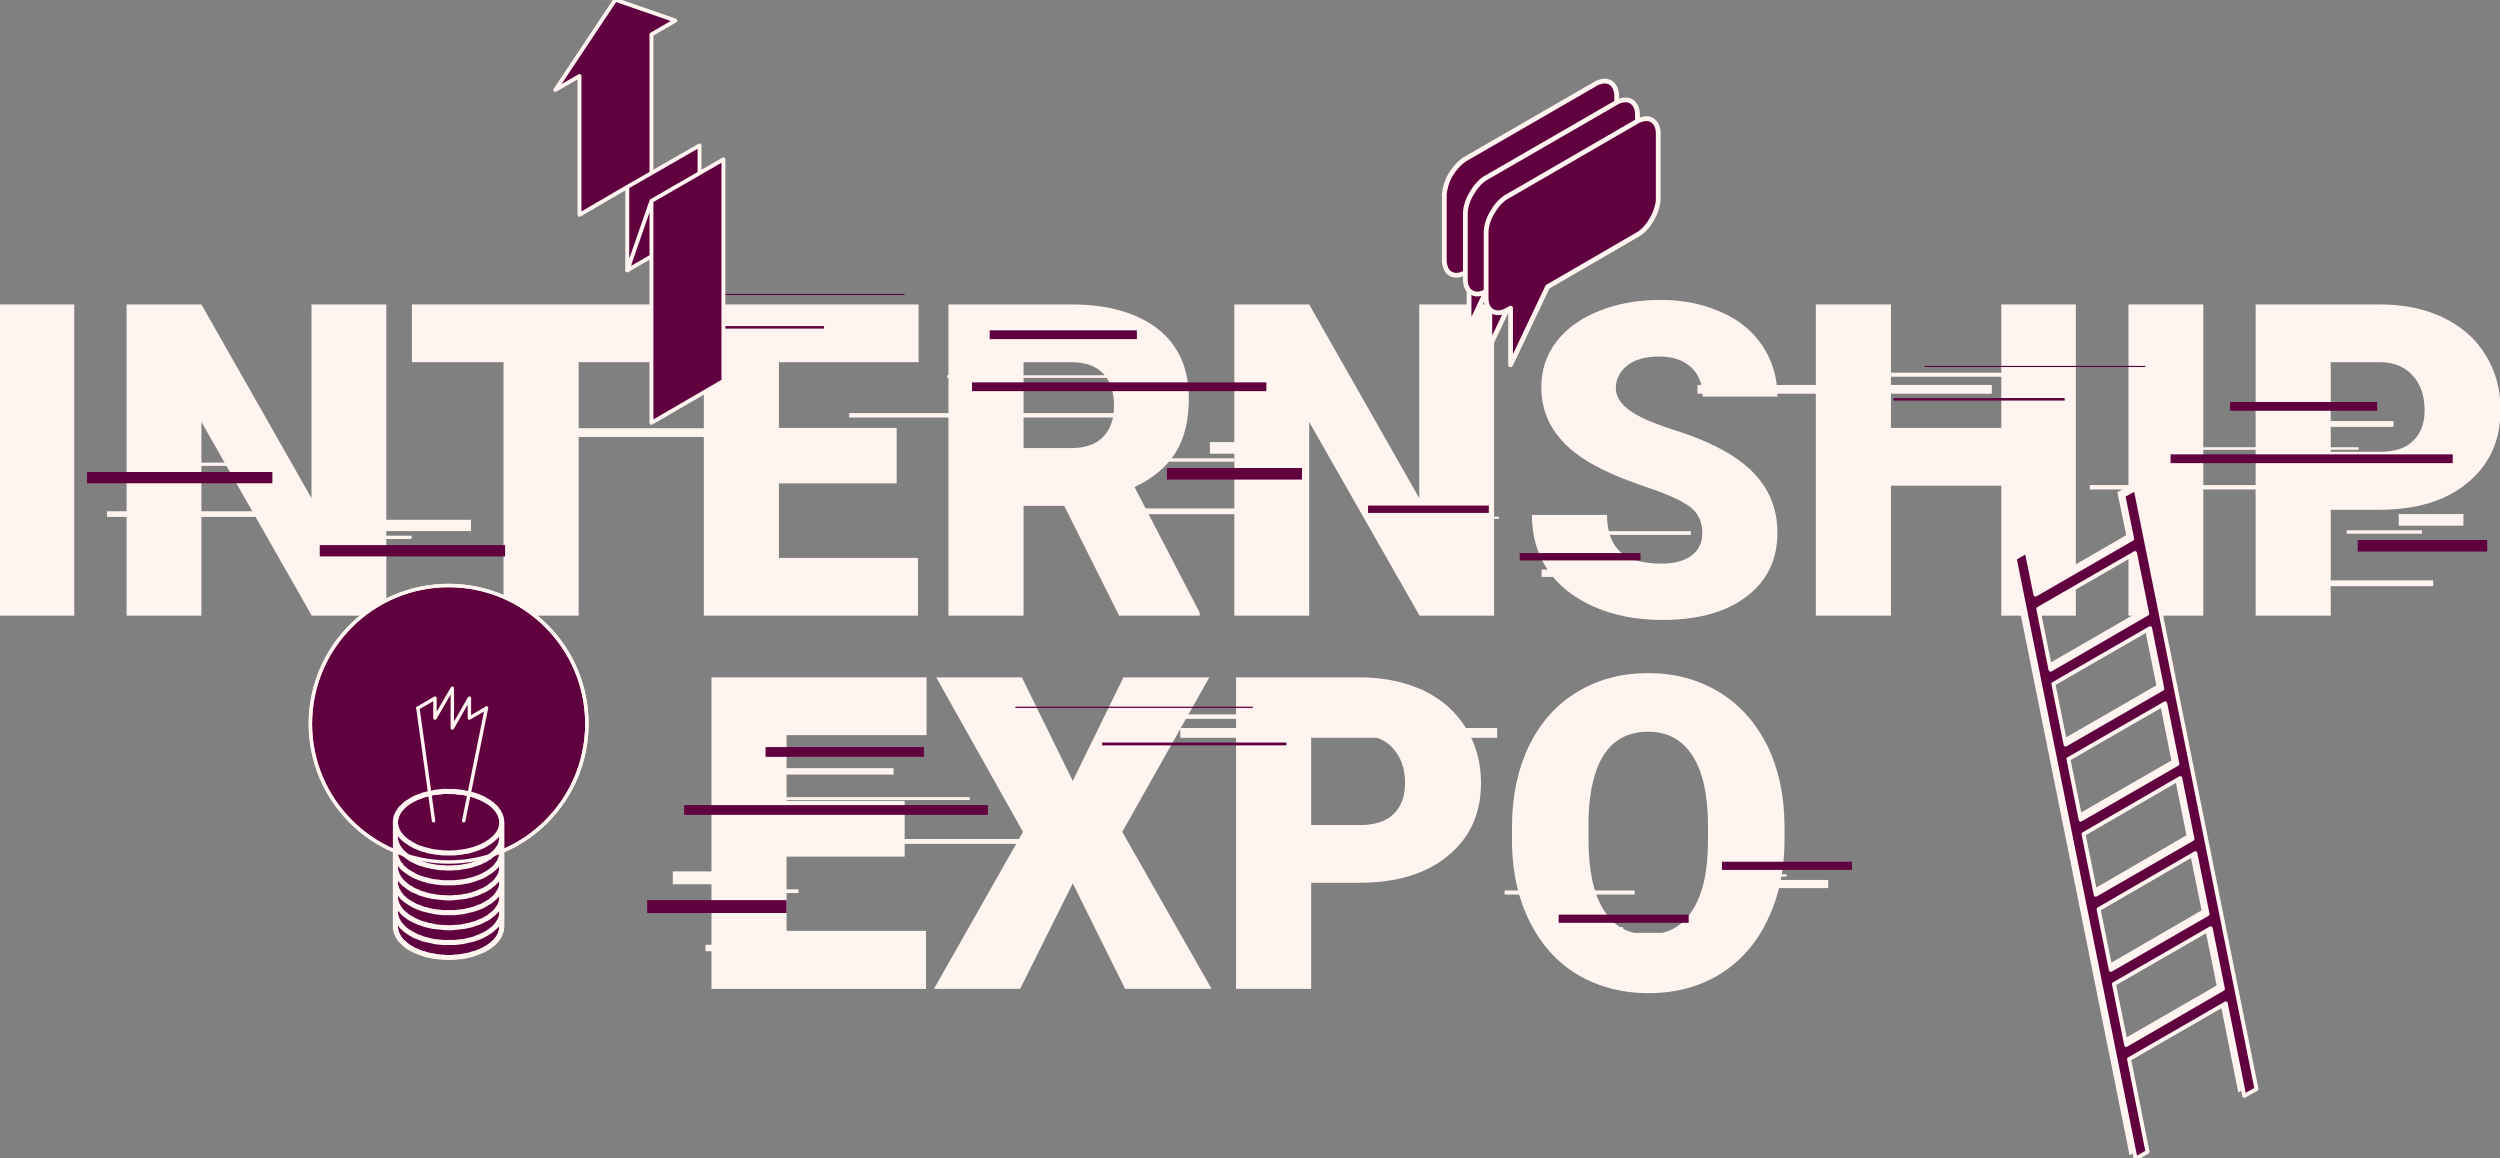 <?xml version="1.0" encoding="UTF-8"?>
<!DOCTYPE svg PUBLIC "-//W3C//DTD SVG 1.1//EN" "http://www.w3.org/Graphics/SVG/1.1/DTD/svg11.dtd">
<!-- Creator: CorelDRAW X7 -->
<svg xmlns="http://www.w3.org/2000/svg" xml:space="preserve" width="87.884mm" height="40.725mm" version="1.1" style="shape-rendering:geometricPrecision; text-rendering:geometricPrecision; image-rendering:optimizeQuality; fill-rule:evenodd; clip-rule:evenodd"
viewBox="0 0 8788 4072"
 xmlns:xlink="http://www.w3.org/1999/xlink">
 <rect x="0" y="0" width="8788" height="4072" fill="#808080" stroke="none"/>
 <defs>
  <style type="text/css">
   <![CDATA[
    .str2 {stroke:#FFF4F0;stroke-width:13.79;stroke-linecap:round;stroke-linejoin:round}
    .str1 {stroke:#FFF4F0;stroke-width:13.79;stroke-linecap:round;stroke-linejoin:round}
    .str0 {stroke:#FFF4F0;stroke-width:13.99;stroke-linecap:round;stroke-linejoin:round}
    .str6 {stroke:#FFF4F0;stroke-width:16.8;stroke-linecap:round;stroke-linejoin:round}
    .str7 {stroke:#FFF4F0;stroke-width:16.8;stroke-linecap:round;stroke-linejoin:round}
    .str5 {stroke:#FFF4F0;stroke-width:16.8;stroke-linecap:round;stroke-linejoin:round}
    .str3 {stroke:#FFF4F0;stroke-width:12.1;stroke-linecap:round;stroke-linejoin:round}
    .str4 {stroke:#FFF4F0;stroke-width:12.1;stroke-linecap:round;stroke-linejoin:round}
    .fil3 {fill:none}
    .fil2 {fill:#61003F}
    .fil1 {fill:#FFF4F0}
    .fil4 {fill:#FFF4F0;fill-rule:nonzero}
    .fil0 {fill:#FFF4F0;fill-rule:nonzero}
   ]]>
  </style>
     <clipPath id="id0">
      <path d="M1764 3257c0,60 -84,109 -187,109 -103,0 -187,-49 -187,-109l0 -367c0,-60 84,-108 187,-108 103,0 187,48 187,108l0 367z"/>
     </clipPath>
 </defs>
 <g id="Layer_x0020_1">
  <g id="_2595068624480">
   <polygon class="fil0" points="261,2164 -2,2164 -2,1070 261,1070 "/>
   <polygon id="1" class="fil0" points="1358,2164 1096,2164 708,1483 708,2164 445,2164 445,1070 708,1070 1095,1751 1095,1070 1358,1070 "/>
   <polygon id="2" class="fil0" points="2363,1273 2034,1273 2034,2164 1770,2164 1770,1273 1448,1273 1448,1070 2363,1070 "/>
   <polygon id="3" class="fil0" points="3152,1699 2738,1699 2738,1961 3227,1961 3227,2164 2474,2164 2474,1070 3229,1070 3229,1273 2738,1273 2738,1504 3152,1504 "/>
   <path id="4" class="fil0" d="M3741 1778l-143 0 0 386 -264 0 0 -1094 431 0c130,0 231,29 305,86 73,58 109,139 109,244 0,77 -15,140 -46,190 -31,50 -79,91 -145,122l229 441 0 11 -283 0 -193 -386zm-143 -203l167 0c50,0 88,-13 113,-40 26,-26 38,-63 38,-110 0,-48 -13,-85 -38,-112 -26,-27 -63,-40 -113,-40l-167 0 0 302z"/>
   <polygon id="5" class="fil0" points="5252,2164 4990,2164 4602,1483 4602,2164 4339,2164 4339,1070 4602,1070 4989,1751 4989,1070 5252,1070 "/>
   <path id="6" class="fil0" d="M5984 1873c0,-38 -14,-68 -41,-90 -28,-21 -76,-44 -144,-67 -69,-23 -125,-45 -168,-67 -142,-69 -213,-165 -213,-287 0,-61 17,-114 53,-161 35,-46 85,-82 150,-108 64,-26 137,-39 218,-39 78,0 149,15 211,43 63,27 111,67 146,119 34,52 52,111 52,178l-263 0c0,-45 -14,-79 -41,-104 -28,-25 -65,-37 -111,-37 -47,0 -85,10 -112,31 -27,21 -41,48 -41,80 0,28 15,53 45,76 30,23 83,47 159,71 76,24 138,51 186,79 118,68 178,162 178,282 0,96 -37,171 -109,225 -72,55 -171,82 -296,82 -89,0 -169,-15 -241,-47 -72,-32 -126,-76 -163,-131 -36,-55 -54,-119 -54,-191l264 0c0,58 16,101 46,129 30,28 79,42 148,42 43,0 78,-10 103,-28 25,-19 38,-45 38,-80z"/>
   <polygon id="7" class="fil0" points="7297,2164 7035,2164 7035,1707 6647,1707 6647,2164 6383,2164 6383,1070 6647,1070 6647,1504 7035,1504 7035,1070 7297,1070 "/>
   <polygon id="8" class="fil0" points="7745,2164 7482,2164 7482,1070 7745,1070 "/>
   <path id="9" class="fil0" d="M8193 1792l0 372 -264 0 0 -1094 437 0c83,0 157,15 222,46 64,31 114,74 149,131 35,57 53,121 53,193 0,107 -38,192 -115,256 -76,64 -181,96 -314,96l-168 0zm0 -204l173 0c51,0 90,-12 116,-38 27,-25 41,-61 41,-108 0,-51 -14,-92 -42,-122 -27,-31 -65,-46 -112,-47l-176 0 0 315z"/>
   <polygon id="10" class="fil0" points="3180,3011 2765,3011 2765,3272 3255,3272 3255,3476 2501,3476 2501,2381 3257,2381 3257,2584 2765,2584 2765,2815 3180,2815 "/>
   <polygon id="11" class="fil0" points="3771,2745 3949,2381 4251,2381 3945,2924 4259,3476 3955,3476 3771,3105 3586,3476 3283,3476 3596,2924 3291,2381 3592,2381 "/>
   <path id="12" class="fil0" d="M4609 3103l0 373 -264 0 0 -1095 437 0c83,0 157,16 222,46 64,31 114,75 149,132 35,56 53,121 53,193 0,106 -38,192 -115,255 -76,64 -181,96 -314,96l-168 0zm0 -203l173 0c51,0 90,-13 116,-38 27,-26 41,-62 41,-109 0,-51 -14,-91 -42,-122 -27,-31 -65,-46 -112,-47l-176 0 0 316z"/>
   <path id="13" class="fil0" d="M6273 2951c0,107 -20,201 -60,283 -39,83 -96,146 -168,191 -73,44 -156,66 -250,66 -93,0 -175,-22 -248,-64 -72,-43 -128,-105 -168,-184 -41,-80 -62,-171 -64,-275l0 -61c0,-108 20,-202 59,-284 40,-82 96,-146 169,-190 74,-45 157,-67 251,-67 93,0 175,22 248,66 73,44 129,107 170,188 40,82 60,175 61,281l0 50zm-269 -46c0,-109 -18,-192 -54,-248 -37,-57 -88,-85 -156,-85 -132,0 -202,99 -210,298l0 81c0,107 17,190 53,247 35,58 88,87 158,87 67,0 118,-29 154,-85 37,-57 55,-138 55,-245l0 -50z"/>
   <g>
    <rect class="fil1" x="7346" y="1705" width="1034.56" height="15.401"/>
    <rect class="fil1" x="5967" y="1353" width="1034.56" height="30.805"/>
    <rect class="fil1" x="7689" y="1572" width="601.805" height="8.958"/>
    <rect class="fil2" x="7630" y="1597" width="991.72" height="30.805"/>
    <rect class="fil1" x="6392" y="1310" width="775.922" height="14.154"/>
    <rect class="fil2" x="6656" y="1399" width="601.805" height="8.958"/>
    <rect class="fil2" x="6765" y="1286" width="775.922" height="3.943"/>
    <rect class="fil2" x="7839" y="1413" width="517.277" height="30.805"/>
    <rect class="fil1" x="7939" y="1480" width="474.701" height="20.337"/>
    <rect class="fil1" x="8098" y="2040" width="455.043" height="20.337"/>
    <rect class="fil1" x="8432" y="1807" width="227.519" height="40.679"/>
    <rect class="fil1" x="8249" y="1864" width="264.698" height="11.829"/>
    <rect class="fil2" x="8288" y="1898" width="455.043" height="40.679"/>
    <rect class="fil1" x="2985" y="1452" width="1034.56" height="15.401"/>
    <rect class="fil1" x="2002" y="1505" width="1034.56" height="30.805"/>
    <rect class="fil1" x="1606" y="1100" width="1034.56" height="30.805"/>
    <rect class="fil1" x="3329" y="1319" width="601.805" height="8.958"/>
    <rect class="fil2" x="3417" y="1344" width="1034.56" height="30.805"/>
    <rect class="fil2" x="2295" y="1146" width="601.805" height="8.958"/>
    <rect class="fil2" x="2404" y="1033" width="775.922" height="3.943"/>
    <rect class="fil2" x="3479" y="1161" width="517.277" height="30.805"/>
    <rect class="fil1" x="3578" y="1227" width="474.701" height="20.337"/>
    <rect class="fil1" x="3904" y="1787" width="474.701" height="20.337"/>
    <rect class="fil1" x="4253" y="1554" width="237.348" height="40.679"/>
    <rect class="fil1" x="4062" y="1611" width="276.134" height="11.829"/>
    <rect class="fil2" x="4102" y="1645" width="474.701" height="40.679"/>
    <rect class="fil1" x="1330" y="1827" width="325.745" height="39.648"/>
    <rect class="fil1" x="1068" y="1883" width="378.976" height="11.53"/>
    <rect class="fil2" x="1124" y="1916" width="651.497" height="39.648"/>
    <rect class="fil1" x="376" y="1797" width="651.497" height="19.822"/>
    <rect class="fil1" x="512" y="1626" width="378.976" height="11.53"/>
    <rect class="fil2" x="306" y="1659" width="651.497" height="39.648"/>
    <rect class="fil1" x="4886" y="1834" width="212.28" height="25.837"/>
    <rect class="fil1" x="5022" y="1816" width="246.969" height="7.514"/>
    <rect class="fil2" x="4809" y="1777" width="424.564" height="25.837"/>
    <rect class="fil1" x="5519" y="1867" width="424.564" height="12.917"/>
    <rect class="fil1" x="5419" y="2002" width="212.28" height="25.837"/>
    <rect class="fil1" x="5555" y="1984" width="246.969" height="7.514"/>
    <rect class="fil2" x="5342" y="1944" width="424.564" height="25.837"/>
   </g>
   <g>
    <rect class="fil1" x="2665" y="2949" width="1113.75" height="17.109"/>
    <rect class="fil1" x="4149" y="2559" width="1113.75" height="34.222"/>
    <rect class="fil1" x="2761" y="2802" width="647.867" height="9.952"/>
    <rect class="fil2" x="2405" y="2830" width="1067.63" height="34.222"/>
    <rect class="fil1" x="3970" y="2511" width="835.311" height="15.725"/>
    <rect class="fil2" x="3874" y="2610" width="647.867" height="9.952"/>
    <rect class="fil2" x="3569" y="2484" width="835.311" height="4.381"/>
    <rect class="fil2" x="2691" y="2626" width="556.869" height="34.222"/>
    <rect class="fil1" x="2630" y="2700" width="511.034" height="22.594"/>
    <rect class="fil1" x="2480" y="3321" width="489.871" height="22.594"/>
    <rect class="fil1" x="2365" y="3063" width="244.933" height="45.193"/>
    <rect class="fil1" x="2522" y="3126" width="284.958" height="13.142"/>
    <rect class="fil2" x="2275" y="3164" width="489.871" height="45.193"/>
    <rect class="fil1" x="6198" y="3093" width="228.528" height="28.704"/>
    <rect class="fil1" x="6014" y="3073" width="265.872" height="8.347"/>
    <rect class="fil2" x="6053" y="3029" width="457.06" height="28.704"/>
    <rect class="fil1" x="5289" y="3130" width="457.06" height="14.351"/>
    <rect class="fil1" x="5624" y="3279" width="228.528" height="28.704"/>
    <rect class="fil1" x="5440" y="3259" width="265.872" height="8.347"/>
    <rect class="fil2" x="5479" y="3215" width="457.06" height="28.704"/>
   </g>
   <path class="fil1" d="M7528 4036l-42 25 -425 -2110 42 -25 31 152 340 -197 -31 -151 43 -25 425 2111 -43 24 -65 -325 -341 196 66 325zm264 -572l-43 -213 -340 196 43 213 340 -196zm-53 -264l-43 -213 -340 196 43 214 340 -197zm-53 -264l-43 -213 -340 196 43 214 340 -197zm-53 -263l-43 -214 -340 197 43 213 340 -196zm-53 -264l-43 -213 -340 196 43 213 340 -196zm-53 -264l-43 -213 -340 196 43 213 340 -196z"/>
   <path class="fil2 str0" d="M7549 4049l-42 24 -425 -2110 42 -25 31 152 340 -196 -31 -152 43 -24 425 2110 -43 24 -65 -325 -340 196 65 326zm265 -573l-43 -213 -340 196 43 214 340 -197zm-54 -263l-43 -214 -340 197 43 213 340 -196zm-53 -264l-43 -214 -340 197 43 213 340 -196zm-53 -264l-43 -213 -340 196 43 213 340 -196zm-53 -264l-43 -213 -340 196 43 213 340 -196zm-53 -264l-43 -213 -340 196 43 214 340 -197z"/>
   <g>
    <polygon class="fil2 str1" points="2459,608 2286,646 2205,950 2433,762 "/>
    <g>
     <path class="fil2" d="M2290 706l-85 244 85 -49 0 -195zm-85 -49l-168 98 0 -488 -85 49 211 -317 211 73 -84 49 0 487 -85 49zm0 293l0 -293 254 -146 0 97 -254 342zm85 536l253 -147 0 -779 -253 146 0 0 0 195 0 585z"/>
     <path id="1" class="fil3 str2" d="M2290 706l-85 244 85 -49m-85 -244l-168 98 0 -488 -85 49 211 -317 211 73 -84 49 0 487m-85 342l0 -293 254 -146 0 97m-169 878l253 -147 0 -779 -253 146 0 0 0 195 0 585z"/>
    </g>
   </g>
   <g id="_2595068624032">
    <circle class="fil2 str3" cx="1577" cy="2544" r="486"/>
    <path class="fil2" d="M1764 3257c0,60 -84,109 -187,109 -103,0 -187,-49 -187,-109l0 -367c0,-60 84,-108 187,-108 103,0 187,48 187,108l0 367z"/>
    <g style="clip-path:url(#id0)">
     <g>
      <g>
       <path id="1" class="fil2" d="M1577 3149c103,0 187,48 187,108 0,60 -84,109 -187,109 -103,0 -187,-49 -187,-109 0,-60 84,-108 187,-108z"/>
       <path id="2" class="fil4" d="M1773 3257l-18 0 0 0 0 -4 -1 -5 -1 -5 -1 -5 -2 -4 -2 -5 -3 -4 -3 -5 -3 -4 -4 -4 -4 -4 -5 -4 -5 -4 -5 -4 -5 -4 -6 -4 -6 -3 -7 -3 -7 -3 -7 -3 -7 -3 -7 -2 -8 -3 -8 -2 -8 -2 -9 -1 -8 -2 -9 -1 -9 -1 -9 -1 -9 0 -10 0 0 -18 10 0 10 1 9 0 10 1 9 2 9 1 9 2 9 2 9 2 8 3 8 2 8 3 8 3 7 4 7 3 7 4 6 4 7 4 5 4 6 5 5 5 5 5 5 5 4 5 3 5 4 6 2 6 3 6 2 6 1 6 1 6 0 6 0 0zm-196 118l0 -18 0 0 10 0 9 -1 9 0 9 -1 9 -2 8 -1 9 -2 8 -1 8 -3 8 -2 7 -2 7 -3 7 -3 7 -3 7 -3 6 -4 6 -3 5 -4 5 -4 5 -4 5 -4 4 -4 4 -4 3 -5 3 -4 3 -5 2 -4 2 -5 1 -4 1 -5 1 -5 0 -5 18 0 0 7 -1 6 -1 6 -2 6 -3 6 -2 6 -4 5 -3 6 -4 5 -5 5 -5 5 -5 5 -6 4 -5 5 -7 4 -6 4 -7 3 -7 4 -7 3 -8 3 -8 3 -8 3 -8 3 -9 2 -9 2 -9 2 -9 1 -9 1 -10 1 -9 1 -10 0 -10 1 0 0zm-196 -118l18 0 0 0 0 5 1 5 1 5 2 4 1 5 3 4 2 5 3 4 4 5 3 4 5 4 4 4 5 4 5 4 6 4 6 3 6 4 6 3 7 3 7 3 7 3 8 2 8 2 8 3 8 1 8 2 9 1 9 2 9 1 9 0 9 1 9 0 0 18 -10 -1 -9 0 -10 -1 -10 -1 -9 -1 -9 -1 -9 -2 -9 -2 -8 -2 -9 -3 -8 -3 -8 -3 -7 -3 -8 -3 -7 -4 -7 -3 -6 -4 -6 -4 -6 -5 -6 -4 -5 -5 -5 -5 -4 -5 -4 -5 -4 -6 -3 -5 -3 -6 -2 -6 -2 -6 -2 -6 0 -6 -1 -7 0 0zm196 -117l0 18 0 0 -9 0 -9 0 -9 1 -9 1 -9 1 -9 2 -8 1 -8 2 -8 2 -8 3 -8 2 -7 3 -7 3 -7 3 -6 3 -6 3 -6 4 -6 4 -5 4 -5 4 -4 4 -5 4 -3 4 -4 4 -3 5 -2 4 -3 5 -1 4 -2 5 -1 5 -1 5 0 4 -18 0 1 -6 0 -6 2 -6 2 -6 2 -6 3 -6 3 -6 4 -5 4 -5 4 -5 5 -5 5 -5 6 -5 6 -4 6 -4 6 -4 7 -4 7 -3 8 -4 7 -3 8 -3 8 -2 9 -3 8 -2 9 -2 9 -2 9 -1 9 -2 10 -1 10 0 9 -1 10 0 0 0z"/>
      </g>
      <g>
       <path class="fil2" d="M1577 3097c103,0 187,48 187,108 0,60 -84,108 -187,108 -103,0 -187,-48 -187,-108 0,-60 84,-108 187,-108z"/>
       <path id="1" class="fil4" d="M1773 3205l-18 0 0 0 0 -5 -1 -5 -1 -4 -1 -5 -2 -5 -2 -4 -3 -5 -3 -4 -3 -4 -4 -5 -4 -4 -5 -4 -5 -4 -5 -4 -5 -3 -6 -4 -6 -3 -7 -4 -7 -3 -7 -3 -7 -2 -7 -3 -8 -2 -8 -2 -8 -2 -9 -2 -8 -1 -9 -1 -9 -1 -9 -1 -9 0 -10 -1 0 -17 10 0 10 0 9 1 10 1 9 1 9 2 9 1 9 2 9 3 8 2 8 3 8 3 8 3 7 3 7 4 7 4 6 4 7 4 5 4 6 5 5 4 5 5 5 5 4 5 3 6 4 5 2 6 3 6 2 6 1 6 1 7 0 6 0 0zm-196 117l0 -18 0 0 10 0 9 0 9 -1 9 -1 9 -1 8 -1 9 -2 8 -2 8 -2 8 -2 7 -3 7 -3 7 -2 7 -4 7 -3 6 -3 6 -4 5 -3 5 -4 5 -4 5 -4 4 -5 4 -4 3 -4 3 -5 3 -4 2 -5 2 -4 1 -5 1 -5 1 -4 0 -5 18 0 0 6 -1 6 -1 7 -2 6 -3 6 -2 5 -4 6 -3 5 -4 6 -5 5 -5 4 -5 5 -6 5 -5 4 -7 4 -6 4 -7 4 -7 4 -7 3 -8 3 -8 3 -8 3 -8 2 -9 2 -9 2 -9 2 -9 2 -9 1 -10 1 -9 1 -10 0 -10 0 0 0zm-196 -117l18 0 0 0 0 5 1 4 1 5 2 5 1 4 3 5 2 4 3 5 4 4 3 4 5 5 4 4 5 4 5 4 6 3 6 4 6 3 6 3 7 4 7 2 7 3 8 3 8 2 8 2 8 2 8 2 9 1 9 1 9 1 9 1 9 0 9 0 0 18 -10 0 -9 0 -10 -1 -10 -1 -9 -1 -9 -2 -9 -2 -9 -2 -8 -2 -9 -2 -8 -3 -8 -3 -7 -3 -8 -3 -7 -4 -7 -4 -6 -4 -6 -4 -6 -4 -6 -5 -5 -5 -5 -4 -4 -5 -4 -6 -4 -5 -3 -6 -3 -5 -2 -6 -2 -6 -2 -7 0 -6 -1 -6 0 0zm196 -117l0 17 0 0 -9 1 -9 0 -9 1 -9 1 -9 1 -9 1 -8 2 -8 2 -8 2 -8 2 -8 3 -7 2 -7 3 -7 3 -6 4 -6 3 -6 4 -6 3 -5 4 -5 4 -4 4 -5 4 -3 5 -4 4 -3 4 -2 5 -3 4 -1 5 -2 5 -1 4 -1 5 0 5 -18 0 1 -6 0 -7 2 -6 2 -6 2 -6 3 -6 3 -5 4 -6 4 -5 4 -5 5 -5 5 -4 6 -5 6 -4 6 -4 6 -4 7 -4 7 -4 8 -3 7 -3 8 -3 8 -3 9 -2 8 -3 9 -2 9 -1 9 -2 9 -1 10 -1 10 -1 9 0 10 0 0 0z"/>
      </g>
      <g>
       <path class="fil2" d="M1577 3044c103,0 187,49 187,108 0,60 -84,109 -187,109 -103,0 -187,-49 -187,-109 0,-59 84,-108 187,-108z"/>
       <path id="1" class="fil4" d="M1773 3152l-18 0 0 0 0 -4 -1 -5 -1 -5 -1 -4 -2 -5 -2 -5 -3 -4 -3 -5 -3 -4 -4 -4 -4 -4 -5 -4 -5 -4 -5 -4 -5 -4 -6 -4 -6 -3 -7 -3 -7 -3 -7 -3 -7 -3 -7 -2 -8 -3 -8 -2 -8 -2 -9 -1 -8 -2 -9 -1 -9 -1 -9 0 -9 -1 -10 0 0 -18 10 0 10 1 9 0 10 1 9 2 9 1 9 2 9 2 9 2 8 3 8 2 8 3 8 3 7 4 7 3 7 4 6 4 7 4 5 5 6 4 5 5 5 5 5 5 4 5 3 5 4 6 2 6 3 6 2 6 1 6 1 6 0 6 0 0zm-196 118l0 -18 0 0 10 0 9 -1 9 0 9 -1 9 -1 8 -2 9 -2 8 -1 8 -3 8 -2 7 -2 7 -3 7 -3 7 -3 7 -3 6 -4 6 -3 5 -4 5 -4 5 -4 5 -4 4 -4 4 -4 3 -5 3 -4 3 -5 2 -4 2 -5 1 -4 1 -5 1 -5 0 -5 18 0 0 7 -1 6 -1 6 -2 6 -3 6 -2 6 -4 5 -3 6 -4 5 -5 5 -5 5 -5 5 -6 4 -5 5 -7 4 -6 4 -7 3 -7 4 -7 3 -8 4 -8 2 -8 3 -8 3 -9 2 -9 2 -9 2 -9 1 -9 1 -10 1 -9 1 -10 1 -10 0 0 0zm-196 -118l18 0 0 0 0 5 1 5 1 5 2 4 1 5 3 4 2 5 3 4 4 5 3 4 5 4 4 4 5 4 5 4 6 4 6 3 6 4 6 3 7 3 7 3 7 3 8 2 8 2 8 3 8 1 8 2 9 2 9 1 9 1 9 0 9 1 9 0 0 18 -10 0 -9 -1 -10 -1 -10 -1 -9 -1 -9 -1 -9 -2 -9 -2 -8 -2 -9 -3 -8 -3 -8 -2 -7 -4 -8 -3 -7 -4 -7 -3 -6 -4 -6 -4 -6 -5 -6 -4 -5 -5 -5 -5 -4 -5 -4 -5 -4 -6 -3 -5 -3 -6 -2 -6 -2 -6 -2 -6 0 -6 -1 -7 0 0zm196 -117l0 18 0 0 -9 0 -9 1 -9 0 -9 1 -9 1 -9 2 -8 1 -8 2 -8 2 -8 3 -8 2 -7 3 -7 3 -7 3 -6 3 -6 3 -6 4 -6 4 -5 4 -5 4 -4 4 -5 4 -3 4 -4 4 -3 5 -2 4 -3 5 -1 5 -2 4 -1 5 -1 5 0 4 -18 0 1 -6 0 -6 2 -6 2 -6 2 -6 3 -6 3 -6 4 -5 4 -5 4 -5 5 -5 5 -5 6 -4 6 -5 6 -4 6 -4 7 -4 7 -3 8 -4 7 -3 8 -3 8 -2 9 -3 8 -2 9 -2 9 -2 9 -1 9 -2 10 -1 10 0 9 -1 10 0 0 0z"/>
      </g>
      <g>
       <path class="fil2" d="M1577 2992c103,0 187,48 187,108 0,60 -84,108 -187,108 -103,0 -187,-48 -187,-108 0,-60 84,-108 187,-108z"/>
       <path id="1" class="fil4" d="M1773 3100l-18 0 0 0 0 -5 -1 -5 -1 -4 -1 -5 -2 -5 -2 -4 -3 -5 -3 -4 -3 -4 -4 -5 -4 -4 -5 -4 -5 -4 -5 -4 -5 -3 -6 -4 -6 -3 -7 -4 -7 -3 -7 -3 -7 -2 -7 -3 -8 -2 -8 -2 -8 -2 -9 -2 -8 -1 -9 -1 -9 -1 -9 -1 -9 0 -10 -1 0 -17 10 0 10 0 9 1 10 1 9 1 9 2 9 1 9 2 9 3 8 2 8 3 8 3 8 3 7 3 7 4 7 4 6 4 7 4 5 4 6 5 5 4 5 5 5 5 4 6 3 5 4 6 2 5 3 6 2 6 1 6 1 7 0 6 0 0zm-196 117l0 -18 0 0 10 0 9 0 9 -1 9 -1 9 -1 8 -1 9 -2 8 -2 8 -2 8 -2 7 -3 7 -3 7 -2 7 -3 7 -4 6 -3 6 -4 5 -3 5 -4 5 -4 5 -4 4 -4 4 -5 3 -4 3 -5 3 -4 2 -5 2 -4 1 -5 1 -5 1 -4 0 -5 18 0 0 6 -1 7 -1 6 -2 6 -3 6 -2 5 -4 6 -3 5 -4 6 -5 5 -5 5 -5 4 -6 5 -5 4 -7 4 -6 4 -7 4 -7 4 -7 3 -8 3 -8 3 -8 3 -8 2 -9 2 -9 2 -9 2 -9 2 -9 1 -10 1 -9 1 -10 0 -10 0 0 0zm-196 -117l18 0 0 0 0 5 1 4 1 5 2 5 1 4 3 5 2 4 3 5 4 4 3 5 5 4 4 4 5 4 5 4 6 3 6 4 6 3 6 4 7 3 7 2 7 3 8 3 8 2 8 2 8 2 8 2 9 1 9 1 9 1 9 1 9 0 9 0 0 18 -10 0 -9 0 -10 -1 -10 -1 -9 -1 -9 -2 -9 -2 -9 -2 -8 -2 -9 -2 -8 -3 -8 -3 -7 -3 -8 -3 -7 -4 -7 -4 -6 -4 -6 -4 -6 -4 -6 -5 -5 -4 -5 -5 -4 -5 -4 -6 -4 -5 -3 -6 -3 -5 -2 -6 -2 -6 -2 -6 0 -7 -1 -6 0 0zm196 -117l0 17 0 0 -9 1 -9 0 -9 1 -9 1 -9 1 -9 1 -8 2 -8 2 -8 2 -8 2 -8 3 -7 2 -7 3 -7 3 -6 4 -6 3 -6 4 -6 3 -5 4 -5 4 -4 4 -5 4 -3 5 -4 4 -3 4 -2 5 -3 4 -1 5 -2 5 -1 4 -1 5 0 5 -18 0 1 -6 0 -7 2 -6 2 -6 2 -6 3 -5 3 -6 4 -5 4 -6 4 -5 5 -5 5 -4 6 -5 6 -4 6 -4 6 -4 7 -4 7 -4 8 -3 7 -3 8 -3 8 -3 9 -2 8 -3 9 -2 9 -1 9 -2 9 -1 10 -1 10 -1 9 0 10 0 0 0z"/>
      </g>
      <g>
       <path class="fil2" d="M1577 2939c103,0 187,49 187,108 0,60 -84,109 -187,109 -103,0 -187,-49 -187,-109 0,-59 84,-108 187,-108z"/>
       <path id="1" class="fil4" d="M1773 3047l-18 0 0 0 0 -4 -1 -5 -1 -5 -1 -4 -2 -5 -2 -5 -3 -4 -3 -4 -3 -5 -4 -4 -4 -4 -5 -4 -5 -4 -5 -4 -5 -4 -6 -3 -6 -4 -7 -3 -7 -3 -7 -3 -7 -3 -7 -2 -8 -3 -8 -2 -8 -2 -9 -1 -8 -2 -9 -1 -9 -1 -9 0 -9 -1 -10 0 0 -18 10 0 10 1 9 0 10 1 9 2 9 1 9 2 9 2 9 2 8 3 8 2 8 3 8 3 7 4 7 3 7 4 6 4 7 4 5 5 6 4 5 5 5 5 5 5 4 5 3 5 4 6 2 6 3 6 2 6 1 6 1 6 0 6 0 0zm-196 118l0 -18 0 0 10 0 9 -1 9 0 9 -1 9 -1 8 -2 9 -1 8 -2 8 -2 8 -3 7 -2 7 -3 7 -3 7 -3 7 -3 6 -4 6 -3 5 -4 5 -4 5 -4 5 -4 4 -4 4 -4 3 -5 3 -4 3 -5 2 -4 2 -5 1 -4 1 -5 1 -5 0 -5 18 0 0 7 -1 6 -1 6 -2 6 -3 6 -2 6 -4 5 -3 6 -4 5 -5 5 -5 5 -5 5 -6 4 -5 5 -7 4 -6 4 -7 4 -7 3 -7 3 -8 4 -8 3 -8 2 -8 3 -9 2 -9 2 -9 2 -9 1 -9 1 -10 1 -9 1 -10 1 -10 0 0 0zm-196 -118l18 0 0 0 0 5 1 5 1 5 2 4 1 5 3 4 2 5 3 4 4 5 3 4 5 4 4 4 5 4 5 4 6 4 6 3 6 4 6 3 7 3 7 3 7 3 8 2 8 3 8 2 8 2 8 1 9 2 9 1 9 1 9 0 9 1 9 0 0 18 -10 0 -9 -1 -10 -1 -10 -1 -9 -1 -9 -1 -9 -2 -9 -2 -8 -2 -9 -3 -8 -2 -8 -3 -7 -4 -8 -3 -7 -3 -7 -4 -6 -4 -6 -4 -6 -5 -6 -4 -5 -5 -5 -5 -4 -5 -4 -5 -4 -6 -3 -5 -3 -6 -2 -6 -2 -6 -2 -6 0 -6 -1 -7 0 0zm196 -117l0 18 0 0 -9 0 -9 1 -9 0 -9 1 -9 1 -9 2 -8 1 -8 2 -8 2 -8 3 -8 2 -7 3 -7 3 -7 3 -6 3 -6 4 -6 3 -6 4 -5 4 -5 4 -4 4 -5 4 -3 4 -4 5 -3 4 -2 4 -3 5 -1 5 -2 4 -1 5 -1 5 0 4 -18 0 1 -6 0 -6 2 -6 2 -6 2 -6 3 -6 3 -6 4 -5 4 -5 4 -5 5 -5 5 -5 6 -4 6 -5 6 -4 6 -4 7 -4 7 -3 8 -4 7 -3 8 -3 8 -2 9 -3 8 -2 9 -2 9 -2 9 -1 9 -2 10 -1 10 0 9 -1 10 0 0 0z"/>
      </g>
      <g>
       <path class="fil2" d="M1577 2887c103,0 187,48 187,108 0,60 -84,108 -187,108 -103,0 -187,-48 -187,-108 0,-60 84,-108 187,-108z"/>
       <path id="1" class="fil4" d="M1773 2995l-18 0 0 0 0 -5 -1 -5 -1 -4 -1 -5 -2 -4 -2 -5 -3 -5 -3 -4 -3 -4 -4 -5 -4 -4 -5 -4 -5 -4 -5 -4 -5 -3 -6 -4 -6 -3 -7 -4 -7 -3 -7 -3 -7 -2 -7 -3 -8 -2 -8 -2 -8 -2 -9 -2 -8 -1 -9 -1 -9 -1 -9 -1 -9 0 -10 0 0 -18 10 0 10 0 9 1 10 1 9 1 9 2 9 1 9 2 9 3 8 2 8 3 8 3 8 3 7 3 7 4 7 4 6 4 7 4 5 4 6 5 5 4 5 5 5 5 4 6 3 5 4 6 2 5 3 6 2 6 1 6 1 7 0 6 0 0zm-196 117l0 -18 0 0 10 0 9 0 9 -1 9 -1 9 -1 8 -1 9 -2 8 -2 8 -2 8 -2 7 -3 7 -2 7 -3 7 -3 7 -4 6 -3 6 -4 5 -3 5 -4 5 -4 5 -4 4 -4 4 -5 3 -4 3 -4 3 -5 2 -5 2 -4 1 -5 1 -4 1 -5 0 -5 18 0 0 6 -1 7 -1 6 -2 6 -3 6 -2 5 -4 6 -3 5 -4 6 -5 5 -5 5 -5 4 -6 5 -5 4 -7 4 -6 4 -7 4 -7 4 -7 3 -8 3 -8 3 -8 3 -8 2 -9 3 -9 2 -9 1 -9 2 -9 1 -10 1 -9 1 -10 0 -10 0 0 0zm-196 -117l18 0 0 0 0 5 1 5 1 4 2 5 1 4 3 5 2 5 3 4 4 4 3 5 5 4 4 4 5 4 5 4 6 3 6 4 6 3 6 4 7 3 7 3 7 2 8 3 8 2 8 2 8 2 8 2 9 1 9 1 9 1 9 1 9 0 9 0 0 18 -10 0 -9 0 -10 -1 -10 -1 -9 -1 -9 -2 -9 -1 -9 -2 -8 -3 -9 -2 -8 -3 -8 -3 -7 -3 -8 -3 -7 -4 -7 -4 -6 -4 -6 -4 -6 -4 -6 -5 -5 -4 -5 -5 -4 -5 -4 -6 -4 -5 -3 -6 -3 -5 -2 -6 -2 -6 -2 -6 0 -7 -1 -6 0 0zm196 -117l0 18 0 0 -9 0 -9 0 -9 1 -9 1 -9 1 -9 1 -8 2 -8 2 -8 2 -8 2 -8 3 -7 2 -7 3 -7 3 -6 4 -6 3 -6 4 -6 3 -5 4 -5 4 -4 4 -5 4 -3 5 -4 4 -3 4 -2 5 -3 5 -1 4 -2 5 -1 4 -1 5 0 5 -18 0 1 -6 0 -7 2 -6 2 -6 2 -6 3 -5 3 -6 4 -5 4 -6 4 -5 5 -5 5 -4 6 -5 6 -4 6 -4 6 -4 7 -4 7 -4 8 -3 7 -3 8 -3 8 -3 9 -2 8 -3 9 -2 9 -1 9 -2 9 -1 10 -1 10 -1 9 0 10 0 0 0z"/>
      </g>
      <g>
       <path class="fil2" d="M1577 2834c103,0 187,49 187,109 0,59 -84,108 -187,108 -103,0 -187,-49 -187,-108 0,-60 84,-109 187,-109z"/>
       <path id="1" class="fil4" d="M1773 2943l-18 0 0 0 0 -5 -1 -5 -1 -5 -1 -4 -2 -5 -2 -4 -3 -5 -3 -4 -3 -5 -4 -4 -4 -4 -5 -4 -5 -4 -5 -4 -5 -4 -6 -3 -6 -4 -7 -3 -7 -3 -7 -3 -7 -3 -7 -2 -8 -3 -8 -2 -8 -2 -9 -1 -8 -2 -9 -1 -9 -1 -9 0 -9 -1 -10 0 0 -18 10 0 10 1 9 1 10 1 9 1 9 1 9 2 9 2 9 2 8 3 8 2 8 3 8 4 7 3 7 3 7 4 6 4 7 4 5 5 6 4 5 5 5 5 5 5 4 5 3 6 4 5 2 6 3 6 2 6 1 6 1 6 0 7 0 0zm-196 117l0 -18 0 0 10 0 9 -1 9 0 9 -1 9 -1 8 -2 9 -1 8 -2 8 -2 8 -3 7 -2 7 -3 7 -3 7 -3 7 -3 6 -4 6 -3 5 -4 5 -4 5 -4 5 -4 4 -4 4 -4 3 -5 3 -4 3 -4 2 -5 2 -5 1 -4 1 -5 1 -5 0 -4 18 0 0 6 -1 6 -1 6 -2 6 -3 6 -2 6 -4 6 -3 5 -4 5 -5 5 -5 5 -5 5 -6 4 -5 5 -7 4 -6 4 -7 4 -7 3 -7 4 -8 3 -8 3 -8 2 -8 3 -9 2 -9 2 -9 2 -9 1 -9 2 -10 1 -9 0 -10 1 -10 0 0 0zm-196 -117l18 0 0 0 0 4 1 5 1 5 2 4 1 5 3 5 2 4 3 4 4 5 3 4 5 4 4 4 5 4 5 4 6 4 6 3 6 4 6 3 7 3 7 3 7 3 8 2 8 3 8 2 8 2 8 1 9 2 9 1 9 1 9 0 9 1 9 0 0 18 -10 0 -9 -1 -10 0 -10 -1 -9 -2 -9 -1 -9 -2 -9 -2 -8 -2 -9 -3 -8 -2 -8 -3 -7 -3 -8 -4 -7 -3 -7 -4 -6 -4 -6 -4 -6 -5 -6 -4 -5 -5 -5 -5 -4 -5 -4 -5 -4 -5 -3 -6 -3 -6 -2 -6 -2 -6 -2 -6 0 -6 -1 -6 0 0zm196 -118l0 18 0 0 -9 0 -9 1 -9 0 -9 1 -9 1 -9 2 -8 1 -8 2 -8 2 -8 3 -8 2 -7 3 -7 3 -7 3 -6 3 -6 4 -6 3 -6 4 -5 4 -5 4 -4 4 -5 4 -3 4 -4 5 -3 4 -2 5 -3 4 -1 5 -2 4 -1 5 -1 5 0 5 -18 0 1 -7 0 -6 2 -6 2 -6 2 -6 3 -6 3 -5 4 -6 4 -5 4 -5 5 -5 5 -5 6 -4 6 -5 6 -4 6 -4 7 -4 7 -3 8 -3 7 -4 8 -3 8 -2 9 -3 8 -2 9 -2 9 -2 9 -1 9 -1 10 -1 10 -1 9 -1 10 0 0 0z"/>
      </g>
      <g>
       <path class="fil2" d="M1577 2782c103,0 187,48 187,108 0,60 -84,108 -187,108 -103,0 -187,-48 -187,-108 0,-60 84,-108 187,-108z"/>
       <path id="1" class="fil4" d="M1773 2890l-18 0 0 0 0 -5 -1 -4 -1 -5 -1 -5 -2 -4 -2 -5 -3 -4 -3 -5 -3 -4 -4 -4 -4 -5 -5 -4 -5 -4 -5 -4 -5 -3 -6 -4 -6 -3 -7 -3 -7 -4 -7 -2 -7 -3 -7 -3 -8 -2 -8 -2 -8 -2 -9 -2 -8 -1 -9 -1 -9 -1 -9 -1 -9 0 -10 0 0 -18 10 0 10 0 9 1 10 1 9 1 9 2 9 2 9 2 9 2 8 2 8 3 8 3 8 3 7 3 7 4 7 4 6 4 7 4 5 4 6 5 5 4 5 5 5 5 4 6 3 5 4 6 2 5 3 6 2 6 1 6 1 7 0 6 0 0zm-196 117l0 -17 0 0 10 -1 9 0 9 -1 9 -1 9 -1 8 -1 9 -2 8 -2 8 -2 8 -2 7 -3 7 -2 7 -3 7 -3 7 -4 6 -3 6 -4 5 -3 5 -4 5 -4 5 -4 4 -4 4 -5 3 -4 3 -4 3 -5 2 -4 2 -5 1 -5 1 -4 1 -5 0 -5 18 0 0 6 -1 7 -1 6 -2 6 -3 6 -2 6 -4 5 -3 6 -4 5 -5 5 -5 5 -5 4 -6 5 -5 4 -7 4 -6 4 -7 4 -7 4 -7 3 -8 3 -8 3 -8 3 -8 2 -9 3 -9 2 -9 1 -9 2 -9 1 -10 1 -9 1 -10 0 -10 0 0 0zm-196 -117l18 0 0 0 0 5 1 5 1 4 2 5 1 5 3 4 2 5 3 4 4 4 3 5 5 4 4 4 5 4 5 4 6 3 6 4 6 3 6 4 7 3 7 3 7 2 8 3 8 2 8 2 8 2 8 2 9 1 9 1 9 1 9 1 9 0 9 1 0 17 -10 0 -9 0 -10 -1 -10 -1 -9 -1 -9 -2 -9 -1 -9 -2 -8 -3 -9 -2 -8 -3 -8 -3 -7 -3 -8 -3 -7 -4 -7 -4 -6 -4 -6 -4 -6 -4 -6 -5 -5 -4 -5 -5 -4 -5 -4 -5 -4 -6 -3 -5 -3 -6 -2 -6 -2 -6 -2 -6 0 -7 -1 -6 0 0zm196 -117l0 18 0 0 -9 0 -9 0 -9 1 -9 1 -9 1 -9 1 -8 2 -8 2 -8 2 -8 2 -8 3 -7 3 -7 2 -7 4 -6 3 -6 3 -6 4 -6 3 -5 4 -5 4 -4 4 -5 5 -3 4 -4 4 -3 5 -2 4 -3 5 -1 4 -2 5 -1 5 -1 4 0 5 -18 0 1 -6 0 -7 2 -6 2 -6 2 -6 3 -5 3 -6 4 -5 4 -6 4 -5 5 -5 5 -4 6 -5 6 -4 6 -4 6 -4 7 -4 7 -4 8 -3 7 -3 8 -3 8 -3 9 -2 8 -2 9 -2 9 -2 9 -2 9 -1 10 -1 10 -1 9 0 10 0 0 0z"/>
      </g>
     </g>
    </g>
    <g>
     <path class="fil4" d="M1577 3375l0 -18 0 0 9 0 9 -1 9 0 9 -1 9 -2 9 -1 8 -2 8 -1 8 -3 8 -2 8 -2 7 -3 7 -3 7 -3 6 -3 6 -4 6 -3 6 -4 5 -4 5 -4 4 -4 5 -4 3 -4 4 -5 3 -4 2 -5 3 -4 1 -5 2 -4 1 -5 1 -5 0 -5 18 0 -1 7 0 6 -2 6 -2 6 -2 6 -3 6 -3 5 -4 6 -4 5 -4 5 -5 5 -5 5 -6 4 -6 5 -6 4 -7 4 -6 3 -7 4 -8 3 -7 3 -8 3 -8 3 -9 3 -8 2 -9 2 -9 2 -9 1 -9 1 -10 1 -10 1 -9 0 -10 1 0 0zm-196 -118l18 0 0 0 0 5 1 5 1 5 1 4 2 5 2 4 3 5 3 4 3 5 4 4 4 4 5 4 5 4 5 4 5 4 6 3 6 4 7 3 7 3 7 3 7 3 7 2 8 2 8 3 8 1 9 2 8 1 9 2 9 1 9 0 9 1 10 0 0 18 -10 -1 -10 0 -9 -1 -10 -1 -9 -1 -9 -1 -9 -2 -9 -2 -9 -2 -8 -3 -8 -3 -8 -3 -8 -3 -7 -3 -7 -4 -7 -3 -6 -4 -7 -4 -6 -5 -5 -4 -5 -5 -5 -5 -5 -5 -4 -5 -3 -6 -4 -5 -2 -6 -3 -6 -2 -6 -1 -6 -1 -6 0 -7 0 0zm0 0c0,-5 4,-9 9,-9 5,0 9,4 9,9l-18 0zm18 -367l0 367 -18 0 0 -367 0 0 18 0zm-18 0c0,-5 4,-9 9,-9 5,0 9,4 9,9l-18 0zm196 -117l0 18 0 0 -10 0 -9 0 -9 1 -9 1 -9 1 -8 1 -9 2 -8 2 -8 2 -8 2 -7 3 -7 3 -7 2 -7 3 -7 4 -6 3 -6 4 -5 3 -5 4 -5 4 -5 4 -4 5 -4 4 -3 4 -3 5 -3 4 -2 5 -2 4 -1 5 -1 5 -1 4 0 5 -18 0 0 -6 1 -6 1 -7 2 -6 3 -6 2 -5 4 -6 3 -5 4 -6 5 -5 5 -4 5 -5 5 -5 6 -4 7 -4 6 -4 7 -4 7 -4 7 -3 8 -3 8 -3 8 -3 8 -2 9 -2 9 -2 9 -2 9 -2 9 -1 10 -1 9 -1 10 0 10 0 0 0zm196 117l-18 0 0 0 0 -5 -1 -4 -1 -5 -2 -5 -1 -4 -3 -5 -2 -4 -3 -5 -4 -4 -3 -4 -5 -5 -4 -4 -5 -4 -5 -4 -6 -3 -6 -4 -6 -3 -6 -4 -7 -3 -7 -2 -7 -3 -8 -3 -8 -2 -8 -2 -8 -2 -8 -2 -9 -1 -9 -1 -9 -1 -9 -1 -9 0 -9 0 0 -18 10 0 9 0 10 1 10 1 9 1 9 2 9 2 9 2 8 2 9 2 8 3 8 3 7 3 8 3 7 4 6 4 7 4 6 4 6 4 6 5 5 5 5 4 4 5 4 6 4 5 3 6 3 5 2 6 2 6 2 7 0 6 1 6 0 0zm0 0c0,5 -4,9 -9,9 -5,0 -9,-4 -9,-9l18 0zm-18 367l0 -367 18 0 0 367 0 0 -18 0zm18 0c0,5 -4,9 -9,9 -5,0 -9,-4 -9,-9l18 0z"/>
    </g>
    <line class="fil3 str4" x1="1524" y1="2885" x2="1469" y2= "2489" />
    <line class="fil3 str4" x1="1630" y1="2885" x2="1710" y2= "2489" />
    <polyline class="fil3 str4" points="1469,2489 1529,2454 1529,2524 1590,2419 1590,2559 1650,2454 1650,2524 1710,2489 "/>
    <circle class="fil3 str3" cx="1577" cy="2544" r="486"/>
   </g>
   <g>
    <path class="fil2 str5" d="M5613 292l-466 269c-17,12 -34,30 -48,53 -13,23 -20,47 -22,68l0 238c2,19 9,35 22,42 14,8 31,7 48,-2l17 -9 0 200 130 -275 319 -184c17,-12 34,-30 48,-54 13,-23 20,-47 22,-68l0 -218 0 -19c-2,-20 -9,-35 -22,-43 -14,-8 -31,-6 -48,2z"/>
    <path class="fil2 str6" d="M5686 358l-466 269c-17,11 -34,30 -47,53 -14,23 -21,47 -22,68l0 238c1,19 8,35 22,42 13,8 30,7 48,-2l16 -9 0 200 130 -275 319 -185c18,-11 35,-29 48,-53 13,-23 21,-47 22,-68l0 -219 0 -18c-1,-20 -9,-35 -22,-43 -14,-8 -31,-6 -48,2z"/>
    <path class="fil2 str7" d="M5759 424l-465 269c-18,11 -35,30 -48,53 -14,23 -21,47 -22,68l0 238c1,19 8,35 22,42 13,8 30,7 48,-2l16 -9 0 199 130 -274 319 -185c18,-11 35,-30 48,-53 13,-23 21,-47 22,-68l0 -219 0 -18c-1,-20 -9,-35 -22,-43 -13,-8 -30,-6 -48,2z"/>
   </g>
  </g>
 </g>
</svg>
